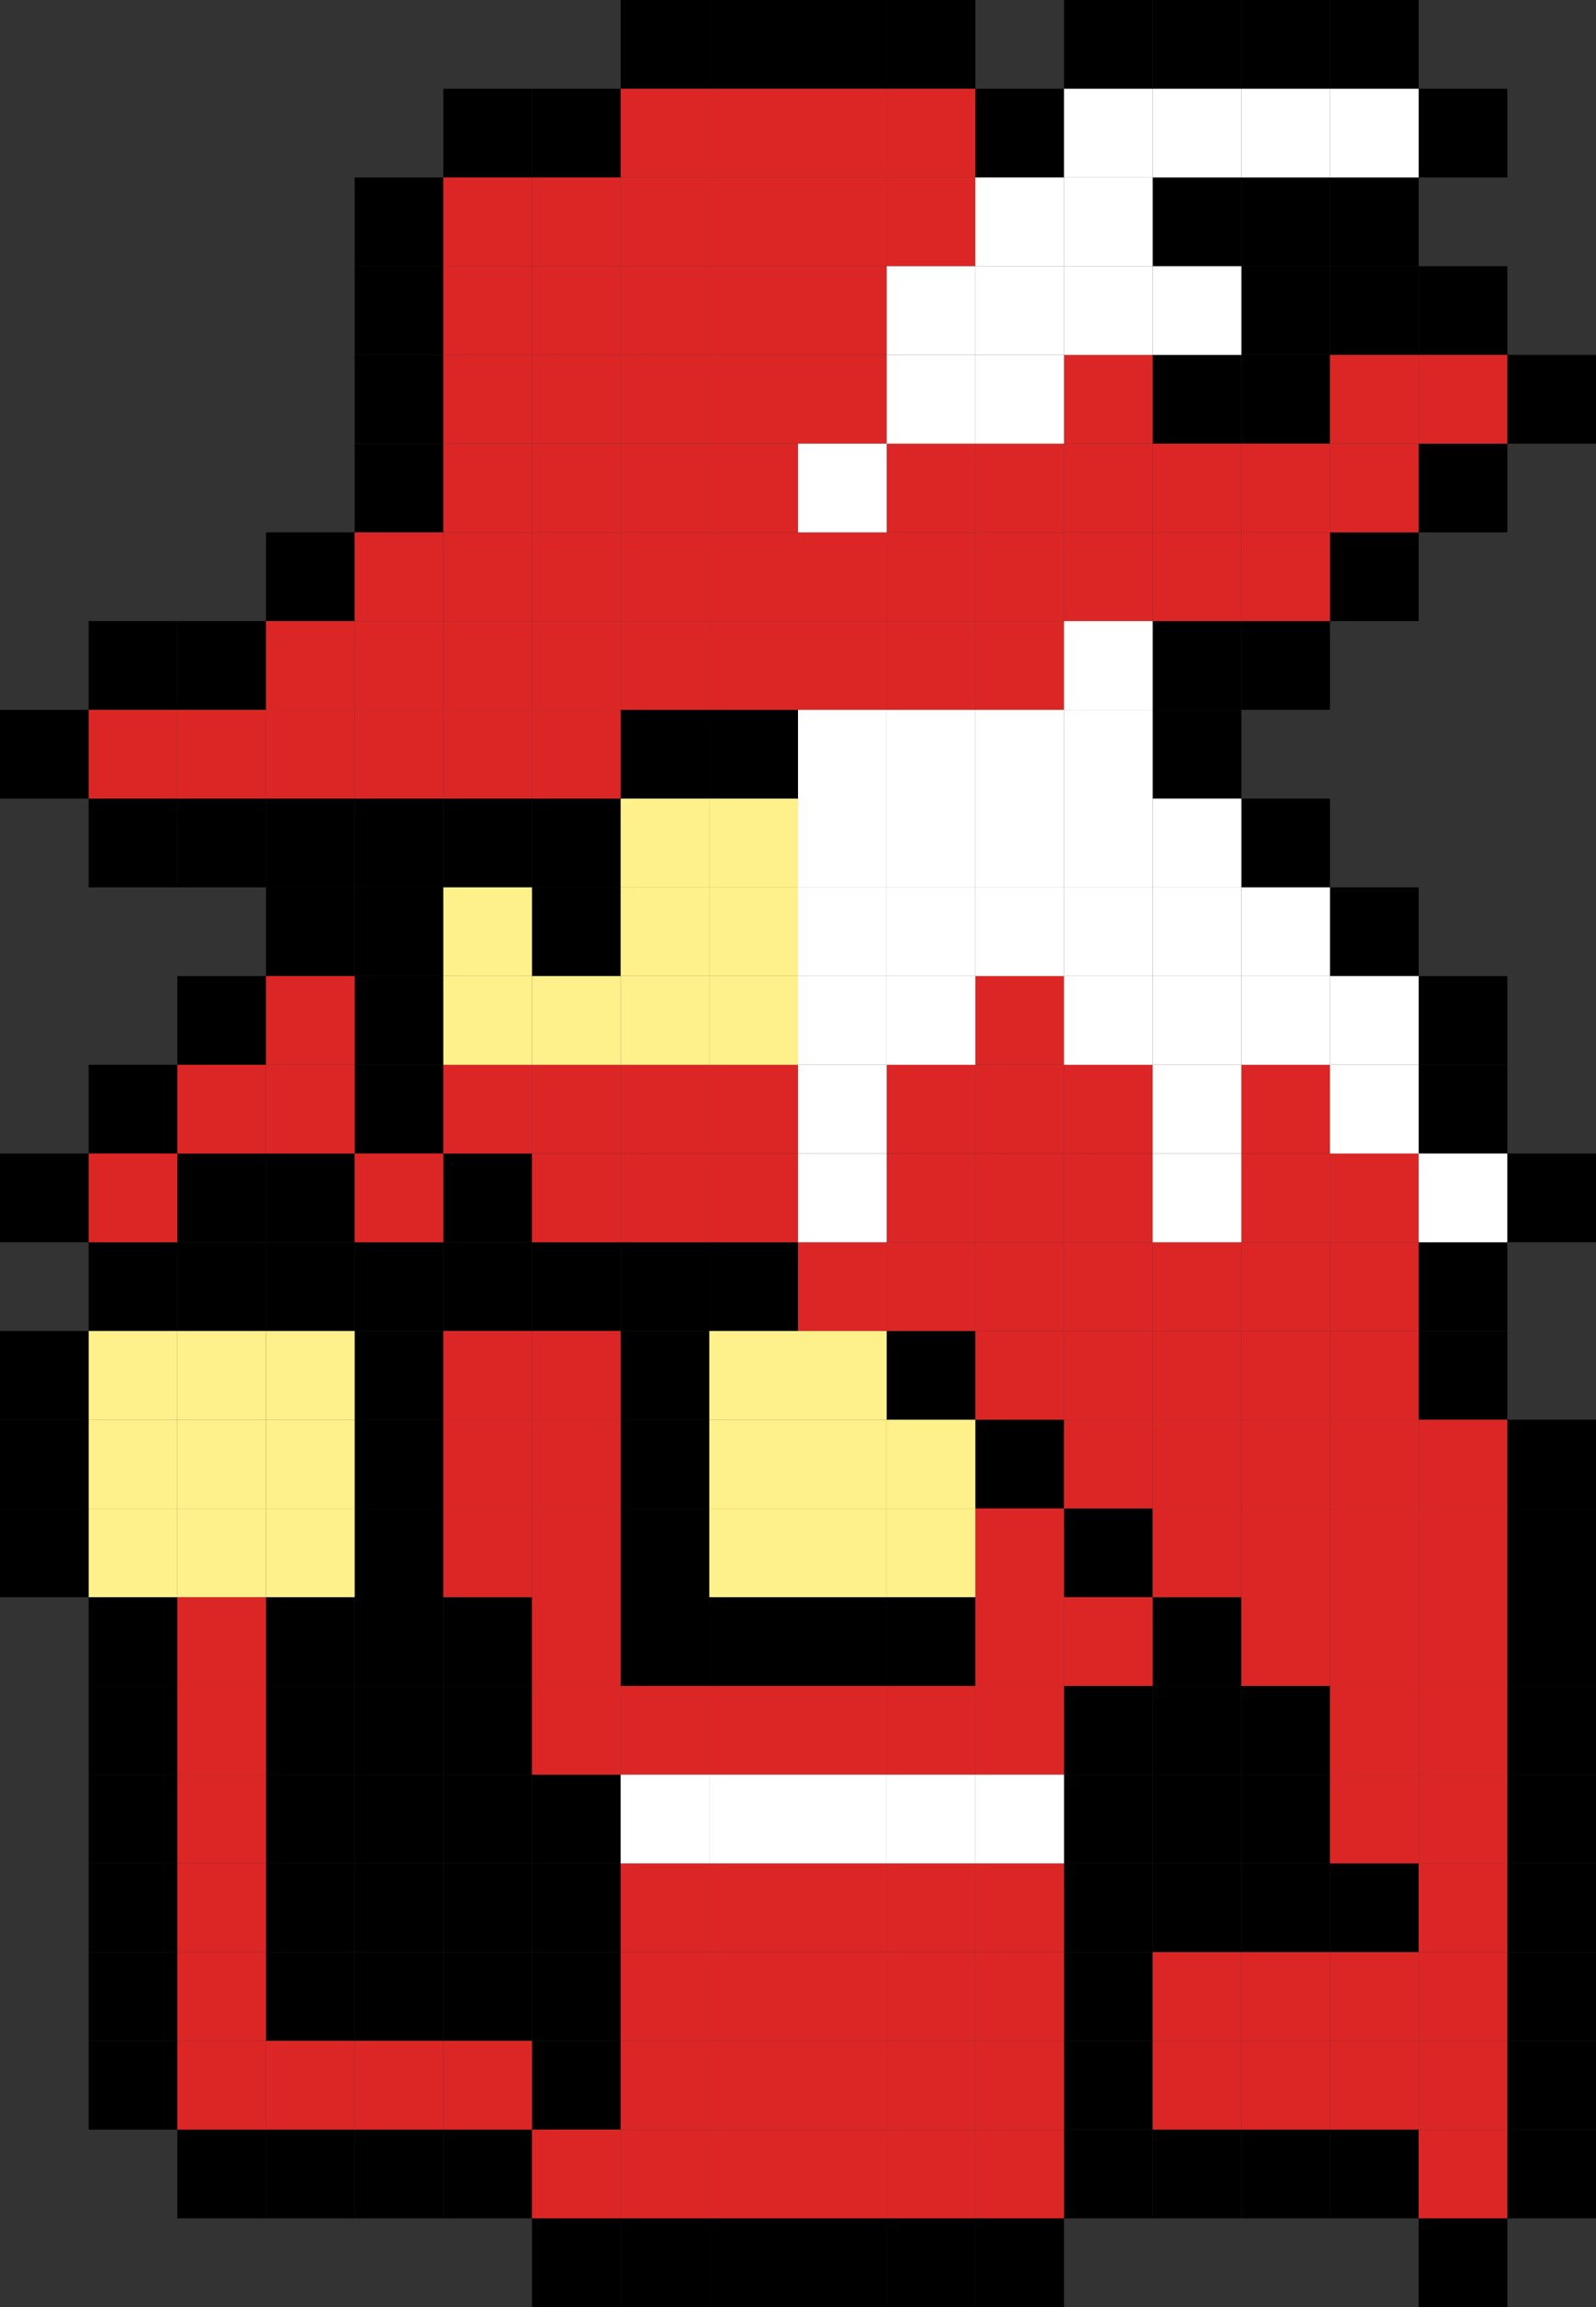 <svg width="180" height="260" viewBox="0 0 180 260" fill="none" xmlns="http://www.w3.org/2000/svg">
<rect x="0" y="0" width="180" height="260" fill="#333333" stroke="none"/>
<g clip-path="url(#clip0_48_3)">
<rect x="160" y="250" width="10" height="10" fill="black"/>
<rect x="170" y="240" width="10" height="10" fill="black"/>
<rect x="170" y="230" width="10" height="10" fill="black"/>
<rect x="170" y="220" width="10" height="10" fill="black"/>
<rect x="170" y="210" width="10" height="10" fill="black"/>
<rect x="150" y="240" width="10" height="10" fill="black"/>
<rect x="140" y="240" width="10" height="10" fill="black"/>
<rect x="130" y="240" width="10" height="10" fill="black"/>
<rect x="120" y="240" width="10" height="10" fill="black"/>
<rect x="120" y="230" width="10" height="10" fill="black"/>
<rect x="120" y="220" width="10" height="10" fill="black"/>
<rect x="120" y="210" width="10" height="10" fill="black"/>
<rect x="130" y="210" width="10" height="10" fill="black"/>
<rect x="140" y="210" width="10" height="10" fill="black"/>
<rect x="150" y="210" width="10" height="10" fill="black"/>
<rect x="140" y="200" width="10" height="10" fill="black"/>
<rect x="140" y="190" width="10" height="10" fill="black"/>
<rect x="130" y="190" width="10" height="10" fill="black"/>
<rect x="120" y="190" width="10" height="10" fill="black"/>
<rect x="130" y="180" width="10" height="10" fill="black"/>
<rect x="120" y="170" width="10" height="10" fill="black"/>
<rect x="110" y="160" width="10" height="10" fill="black"/>
<rect x="100" y="150" width="10" height="10" fill="black"/>
<rect x="170" y="200" width="10" height="10" fill="black"/>
<rect x="170" y="190" width="10" height="10" fill="black"/>
<rect x="170" y="180" width="10" height="10" fill="black"/>
<rect x="170" y="170" width="10" height="10" fill="black"/>
<rect x="170" y="160" width="10" height="10" fill="black"/>
<rect x="160" y="150" width="10" height="10" fill="black"/>
<rect x="160" y="140" width="10" height="10" fill="black"/>
<rect x="170" y="130" width="10" height="10" fill="black"/>
<rect x="160" y="120" width="10" height="10" fill="black"/>
<rect x="160" y="110" width="10" height="10" fill="black"/>
<rect x="150" y="100" width="10" height="10" fill="black"/>
<rect x="140" y="90" width="10" height="10" fill="black"/>
<rect x="130" y="80" width="10" height="10" fill="black"/>
<rect x="130" y="70" width="10" height="10" fill="black"/>
<rect x="140" y="70" width="10" height="10" fill="black"/>
<rect x="150" y="60" width="10" height="10" fill="black"/>
<rect x="160" y="50" width="10" height="10" fill="black"/>
<rect x="170" y="40" width="10" height="10" fill="black"/>
<rect x="160" y="30" width="10" height="10" fill="black"/>
<rect x="150" y="20" width="10" height="10" fill="black"/>
<rect x="150" y="30" width="10" height="10" fill="black"/>
<rect x="140" y="30" width="10" height="10" fill="black"/>
<rect x="140" y="20" width="10" height="10" fill="black"/>
<rect x="130" y="20" width="10" height="10" fill="black"/>
<rect x="110" y="250" width="10" height="10" fill="black"/>
<rect x="140" y="40" width="10" height="10" fill="black"/>
<rect x="130" y="40" width="10" height="10" fill="black"/>
<rect x="130" y="200" width="10" height="10" fill="black"/>
<rect x="120" y="200" width="10" height="10" fill="black"/>
<rect x="100" y="250" width="10" height="10" fill="black"/>
<rect x="90" y="250" width="10" height="10" fill="black"/>
<rect x="80" y="250" width="10" height="10" fill="black"/>
<rect x="70" y="250" width="10" height="10" fill="black"/>
<rect x="60" y="250" width="10" height="10" fill="black"/>
<rect x="50" y="240" width="10" height="10" fill="black"/>
<rect x="40" y="240" width="10" height="10" fill="black"/>
<rect x="30" y="240" width="10" height="10" fill="black"/>
<rect x="20" y="240" width="10" height="10" fill="black"/>
<rect x="10" y="230" width="10" height="10" fill="black"/>
<rect x="10" y="220" width="10" height="10" fill="black"/>
<rect x="10" y="210" width="10" height="10" fill="black"/>
<rect x="10" y="200" width="10" height="10" fill="black"/>
<rect x="10" y="190" width="10" height="10" fill="black"/>
<rect x="10" y="180" width="10" height="10" fill="black"/>
<rect x="50" y="220" width="10" height="10" fill="black"/>
<rect x="40" y="220" width="10" height="10" fill="black"/>
<rect x="30" y="220" width="10" height="10" fill="black"/>
<rect x="30" y="200" width="10" height="10" fill="black"/>
<rect x="40" y="210" width="10" height="10" fill="black"/>
<rect x="50" y="210" width="10" height="10" fill="black"/>
<rect x="50" y="200" width="10" height="10" fill="black"/>
<rect x="40" y="200" width="10" height="10" fill="black"/>
<rect x="30" y="190" width="10" height="10" fill="black"/>
<rect x="40" y="190" width="10" height="10" fill="black"/>
<rect x="50" y="190" width="10" height="10" fill="black"/>
<rect x="50" y="180" width="10" height="10" fill="black"/>
<rect x="40" y="180" width="10" height="10" fill="black"/>
<rect x="30" y="180" width="10" height="10" fill="black"/>
<rect y="170" width="10" height="10" fill="black"/>
<rect y="160" width="10" height="10" fill="black"/>
<rect y="150" width="10" height="10" fill="black"/>
<rect x="40" y="170" width="10" height="10" fill="black"/>
<rect x="40" y="160" width="10" height="10" fill="black"/>
<rect x="40" y="150" width="10" height="10" fill="black"/>
<rect x="40" y="140" width="10" height="10" fill="black"/>
<rect x="30" y="140" width="10" height="10" fill="black"/>
<rect x="20" y="140" width="10" height="10" fill="black"/>
<rect x="10" y="140" width="10" height="10" fill="black"/>
<rect x="20" y="130" width="10" height="10" fill="black"/>
<rect x="40" y="120" width="10" height="10" fill="black"/>
<rect x="50" y="130" width="10" height="10" fill="black"/>
<rect x="10" y="120" width="10" height="10" fill="black"/>
<rect x="20" y="110" width="10" height="10" fill="black"/>
<rect x="30" y="100" width="10" height="10" fill="black"/>
<rect x="50" y="140" width="10" height="10" fill="black"/>
<rect x="60" y="140" width="10" height="10" fill="black"/>
<rect x="70" y="140" width="10" height="10" fill="black"/>
<rect x="80" y="140" width="10" height="10" fill="black"/>
<rect x="70" y="150" width="10" height="10" fill="black"/>
<rect x="70" y="160" width="10" height="10" fill="black"/>
<rect x="70" y="170" width="10" height="10" fill="black"/>
<rect x="70" y="180" width="10" height="10" fill="black"/>
<rect x="80" y="180" width="10" height="10" fill="black"/>
<rect x="90" y="180" width="10" height="10" fill="black"/>
<rect x="100" y="180" width="10" height="10" fill="black"/>
<rect x="40" y="110" width="10" height="10" fill="black"/>
<rect x="40" y="100" width="10" height="10" fill="black"/>
<rect x="40" y="90" width="10" height="10" fill="black"/>
<rect x="30" y="90" width="10" height="10" fill="black"/>
<rect x="20" y="90" width="10" height="10" fill="black"/>
<rect x="10" y="90" width="10" height="10" fill="black"/>
<rect y="80" width="10" height="10" fill="black"/>
<rect x="10" y="70" width="10" height="10" fill="black"/>
<rect x="20" y="70" width="10" height="10" fill="black"/>
<rect x="30" y="60" width="10" height="10" fill="black"/>
<rect x="40" y="50" width="10" height="10" fill="black"/>
<rect x="40" y="40" width="10" height="10" fill="black"/>
<rect x="40" y="30" width="10" height="10" fill="black"/>
<rect x="40" y="20" width="10" height="10" fill="black"/>
<rect x="50" y="10" width="10" height="10" fill="black"/>
<rect x="60" y="10" width="10" height="10" fill="black"/>
<rect x="70" width="10" height="10" fill="black"/>
<rect x="160" y="10" width="10" height="10" fill="black"/>
<rect x="110" y="10" width="10" height="10" fill="black"/>
<rect x="50" y="90" width="10" height="10" fill="black"/>
<rect x="60" y="90" width="10" height="10" fill="black"/>
<rect x="60" y="100" width="10" height="10" fill="black"/>
<rect x="70" y="80" width="10" height="10" fill="black"/>
<rect x="80" y="80" width="10" height="10" fill="black"/>
<rect x="30" y="130" width="10" height="10" fill="black"/>
<rect y="130" width="10" height="10" fill="black"/>
<rect x="30" y="210" width="10" height="10" fill="black"/>
<rect x="60" y="230" width="10" height="10" fill="black"/>
<rect x="60" y="220" width="10" height="10" fill="black"/>
<rect x="60" y="210" width="10" height="10" fill="black"/>
<rect x="60" y="200" width="10" height="10" fill="black"/>
<rect x="80" width="10" height="10" fill="black"/>
<rect x="90" width="10" height="10" fill="black"/>
<rect x="100" width="10" height="10" fill="black"/>
<rect x="120" width="10" height="10" fill="black"/>
<rect x="140" width="10" height="10" fill="black"/>
<rect x="130" width="10" height="10" fill="black"/>
<rect x="150" width="10" height="10" fill="black"/>
<rect x="70" y="20" width="10" height="10" fill="#DC2626"/>
<rect x="80" y="20" width="10" height="10" fill="#DC2626"/>
<rect x="90" y="20" width="10" height="10" fill="#DC2626"/>
<rect x="100" y="10" width="10" height="10" fill="#DC2626"/>
<rect x="50" y="20" width="10" height="10" fill="#DC2626"/>
<rect x="60" y="20" width="10" height="10" fill="#DC2626"/>
<rect x="70" y="10" width="10" height="10" fill="#DC2626"/>
<rect x="80" y="10" width="10" height="10" fill="#DC2626"/>
<rect x="90" y="10" width="10" height="10" fill="#DC2626"/>
<rect x="50" y="30" width="10" height="10" fill="#DC2626"/>
<rect x="60" y="30" width="10" height="10" fill="#DC2626"/>
<rect x="70" y="30" width="10" height="10" fill="#DC2626"/>
<rect x="80" y="30" width="10" height="10" fill="#DC2626"/>
<rect x="90" y="30" width="10" height="10" fill="#DC2626"/>
<rect x="100" y="20" width="10" height="10" fill="#DC2626"/>
<rect x="100" y="50" width="10" height="10" fill="#DC2626"/>
<rect x="110" y="50" width="10" height="10" fill="#DC2626"/>
<rect x="120" y="50" width="10" height="10" fill="#DC2626"/>
<rect x="130" y="50" width="10" height="10" fill="#DC2626"/>
<rect x="140" y="50" width="10" height="10" fill="#DC2626"/>
<rect x="150" y="50" width="10" height="10" fill="#DC2626"/>
<rect x="150" y="40" width="10" height="10" fill="#DC2626"/>
<rect x="160" y="40" width="10" height="10" fill="#DC2626"/>
<rect x="50" y="50" width="10" height="10" fill="#DC2626"/>
<rect x="50" y="40" width="10" height="10" fill="#DC2626"/>
<rect x="60" y="40" width="10" height="10" fill="#DC2626"/>
<rect x="70" y="40" width="10" height="10" fill="#DC2626"/>
<rect x="80" y="40" width="10" height="10" fill="#DC2626"/>
<rect x="90" y="40" width="10" height="10" fill="#DC2626"/>
<rect x="120" y="40" width="10" height="10" fill="#DC2626"/>
<rect x="60" y="50" width="10" height="10" fill="#DC2626"/>
<rect x="70" y="50" width="10" height="10" fill="#DC2626"/>
<rect x="80" y="50" width="10" height="10" fill="#DC2626"/>
<rect x="40" y="60" width="10" height="10" fill="#DC2626"/>
<rect x="50" y="60" width="10" height="10" fill="#DC2626"/>
<rect x="60" y="60" width="10" height="10" fill="#DC2626"/>
<rect x="70" y="60" width="10" height="10" fill="#DC2626"/>
<rect x="80" y="60" width="10" height="10" fill="#DC2626"/>
<rect x="90" y="60" width="10" height="10" fill="#DC2626"/>
<rect x="100" y="60" width="10" height="10" fill="#DC2626"/>
<rect x="110" y="60" width="10" height="10" fill="#DC2626"/>
<rect x="120" y="60" width="10" height="10" fill="#DC2626"/>
<rect x="130" y="60" width="10" height="10" fill="#DC2626"/>
<rect x="140" y="60" width="10" height="10" fill="#DC2626"/>
<rect x="100" y="70" width="10" height="10" fill="#DC2626"/>
<rect x="90" y="70" width="10" height="10" fill="#DC2626"/>
<rect x="70" y="70" width="10" height="10" fill="#DC2626"/>
<rect x="50" y="70" width="10" height="10" fill="#DC2626"/>
<rect x="30" y="70" width="10" height="10" fill="#DC2626"/>
<rect x="60" y="70" width="10" height="10" fill="#DC2626"/>
<rect x="40" y="70" width="10" height="10" fill="#DC2626"/>
<rect x="60" y="80" width="10" height="10" fill="#DC2626"/>
<rect x="50" y="80" width="10" height="10" fill="#DC2626"/>
<rect x="40" y="80" width="10" height="10" fill="#DC2626"/>
<rect x="30" y="80" width="10" height="10" fill="#DC2626"/>
<rect x="20" y="80" width="10" height="10" fill="#DC2626"/>
<rect x="10" y="80" width="10" height="10" fill="#DC2626"/>
<rect x="80" y="70" width="10" height="10" fill="#DC2626"/>
<rect x="110" y="70" width="10" height="10" fill="#DC2626"/>
<rect x="80" y="120" width="10" height="10" fill="#DC2626"/>
<rect x="70" y="120" width="10" height="10" fill="#DC2626"/>
<rect x="80" y="130" width="10" height="10" fill="#DC2626"/>
<rect x="70" y="130" width="10" height="10" fill="#DC2626"/>
<rect x="60" y="130" width="10" height="10" fill="#DC2626"/>
<rect x="60" y="120" width="10" height="10" fill="#DC2626"/>
<rect x="50" y="120" width="10" height="10" fill="#DC2626"/>
<rect x="30" y="120" width="10" height="10" fill="#DC2626"/>
<rect x="20" y="120" width="10" height="10" fill="#DC2626"/>
<rect x="30" y="110" width="10" height="10" fill="#DC2626"/>
<rect x="10" y="130" width="10" height="10" fill="#DC2626"/>
<rect x="40" y="130" width="10" height="10" fill="#DC2626"/>
<rect x="90" y="140" width="10" height="10" fill="#DC2626"/>
<rect x="100" y="140" width="10" height="10" fill="#DC2626"/>
<rect x="110" y="140" width="10" height="10" fill="#DC2626"/>
<rect x="120" y="140" width="10" height="10" fill="#DC2626"/>
<rect x="130" y="140" width="10" height="10" fill="#DC2626"/>
<rect x="140" y="140" width="10" height="10" fill="#DC2626"/>
<rect x="150" y="140" width="10" height="10" fill="#DC2626"/>
<rect x="150" y="130" width="10" height="10" fill="#DC2626"/>
<rect x="140" y="130" width="10" height="10" fill="#DC2626"/>
<rect x="140" y="120" width="10" height="10" fill="#DC2626"/>
<rect x="120" y="130" width="10" height="10" fill="#DC2626"/>
<rect x="110" y="130" width="10" height="10" fill="#DC2626"/>
<rect x="100" y="130" width="10" height="10" fill="#DC2626"/>
<rect x="100" y="120" width="10" height="10" fill="#DC2626"/>
<rect x="110" y="120" width="10" height="10" fill="#DC2626"/>
<rect x="120" y="120" width="10" height="10" fill="#DC2626"/>
<rect x="110" y="110" width="10" height="10" fill="#DC2626"/>
<rect x="110" y="150" width="10" height="10" fill="#DC2626"/>
<rect x="120" y="150" width="10" height="10" fill="#DC2626"/>
<rect x="130" y="150" width="10" height="10" fill="#DC2626"/>
<rect x="140" y="150" width="10" height="10" fill="#DC2626"/>
<rect x="150" y="150" width="10" height="10" fill="#DC2626"/>
<rect x="120" y="160" width="10" height="10" fill="#DC2626"/>
<rect x="130" y="160" width="10" height="10" fill="#DC2626"/>
<rect x="140" y="160" width="10" height="10" fill="#DC2626"/>
<rect x="150" y="160" width="10" height="10" fill="#DC2626"/>
<rect x="160" y="160" width="10" height="10" fill="#DC2626"/>
<rect x="130" y="170" width="10" height="10" fill="#DC2626"/>
<rect x="140" y="170" width="10" height="10" fill="#DC2626"/>
<rect x="150" y="170" width="10" height="10" fill="#DC2626"/>
<rect x="160" y="170" width="10" height="10" fill="#DC2626"/>
<rect x="140" y="180" width="10" height="10" fill="#DC2626"/>
<rect x="150" y="180" width="10" height="10" fill="#DC2626"/>
<rect x="160" y="180" width="10" height="10" fill="#DC2626"/>
<rect x="150" y="190" width="10" height="10" fill="#DC2626"/>
<rect x="160" y="190" width="10" height="10" fill="#DC2626"/>
<rect x="150" y="200" width="10" height="10" fill="#DC2626"/>
<rect x="160" y="200" width="10" height="10" fill="#DC2626"/>
<rect x="160" y="210" width="10" height="10" fill="#DC2626"/>
<rect x="160" y="220" width="10" height="10" fill="#DC2626"/>
<rect x="160" y="230" width="10" height="10" fill="#DC2626"/>
<rect x="160" y="240" width="10" height="10" fill="#DC2626"/>
<rect x="130" y="220" width="10" height="10" fill="#DC2626"/>
<rect x="140" y="220" width="10" height="10" fill="#DC2626"/>
<rect x="150" y="220" width="10" height="10" fill="#DC2626"/>
<rect x="130" y="230" width="10" height="10" fill="#DC2626"/>
<rect x="140" y="230" width="10" height="10" fill="#DC2626"/>
<rect x="150" y="230" width="10" height="10" fill="#DC2626"/>
<rect x="50" y="230" width="10" height="10" fill="#DC2626"/>
<rect x="40" y="230" width="10" height="10" fill="#DC2626"/>
<rect x="30" y="230" width="10" height="10" fill="#DC2626"/>
<rect x="20" y="230" width="10" height="10" fill="#DC2626"/>
<rect x="20" y="220" width="10" height="10" fill="#DC2626"/>
<rect x="20" y="210" width="10" height="10" fill="#DC2626"/>
<rect x="20" y="200" width="10" height="10" fill="#DC2626"/>
<rect x="20" y="190" width="10" height="10" fill="#DC2626"/>
<rect x="20" y="180" width="10" height="10" fill="#DC2626"/>
<rect x="110" y="240" width="10" height="10" fill="#DC2626"/>
<rect x="100" y="240" width="10" height="10" fill="#DC2626"/>
<rect x="90" y="240" width="10" height="10" fill="#DC2626"/>
<rect x="80" y="240" width="10" height="10" fill="#DC2626"/>
<rect x="70" y="240" width="10" height="10" fill="#DC2626"/>
<rect x="60" y="240" width="10" height="10" fill="#DC2626"/>
<rect x="70" y="230" width="10" height="10" fill="#DC2626"/>
<rect x="80" y="220" width="10" height="10" fill="#DC2626"/>
<rect x="90" y="210" width="10" height="10" fill="#DC2626"/>
<rect x="100" y="210" width="10" height="10" fill="#DC2626"/>
<rect x="110" y="210" width="10" height="10" fill="#DC2626"/>
<rect x="90" y="220" width="10" height="10" fill="#DC2626"/>
<rect x="80" y="230" width="10" height="10" fill="#DC2626"/>
<rect x="90" y="230" width="10" height="10" fill="#DC2626"/>
<rect x="100" y="230" width="10" height="10" fill="#DC2626"/>
<rect x="110" y="230" width="10" height="10" fill="#DC2626"/>
<rect x="100" y="220" width="10" height="10" fill="#DC2626"/>
<rect x="110" y="220" width="10" height="10" fill="#DC2626"/>
<rect x="70" y="220" width="10" height="10" fill="#DC2626"/>
<rect x="70" y="210" width="10" height="10" fill="#DC2626"/>
<rect x="80" y="210" width="10" height="10" fill="#DC2626"/>
<rect x="50" y="150" width="10" height="10" fill="#DC2626"/>
<rect x="50" y="160" width="10" height="10" fill="#DC2626"/>
<rect x="50" y="170" width="10" height="10" fill="#DC2626"/>
<rect x="60" y="160" width="10" height="10" fill="#DC2626"/>
<rect x="60" y="170" width="10" height="10" fill="#DC2626"/>
<rect x="60" y="180" width="10" height="10" fill="#DC2626"/>
<rect x="60" y="190" width="10" height="10" fill="#DC2626"/>
<rect x="70" y="190" width="10" height="10" fill="#DC2626"/>
<rect x="80" y="190" width="10" height="10" fill="#DC2626"/>
<rect x="90" y="190" width="10" height="10" fill="#DC2626"/>
<rect x="100" y="190" width="10" height="10" fill="#DC2626"/>
<rect x="110" y="190" width="10" height="10" fill="#DC2626"/>
<rect x="110" y="180" width="10" height="10" fill="#DC2626"/>
<rect x="110" y="170" width="10" height="10" fill="#DC2626"/>
<rect x="120" y="180" width="10" height="10" fill="#DC2626"/>
<rect x="60" y="150" width="10" height="10" fill="#DC2626"/>
<rect x="70" y="90" width="10" height="10" fill="#FEF08A"/>
<rect x="70" y="100" width="10" height="10" fill="#FEF08A"/>
<rect x="70" y="110" width="10" height="10" fill="#FEF08A"/>
<rect x="60" y="110" width="10" height="10" fill="#FEF08A"/>
<rect x="50" y="110" width="10" height="10" fill="#FEF08A"/>
<rect x="50" y="100" width="10" height="10" fill="#FEF08A"/>
<rect x="80" y="100" width="10" height="10" fill="#FEF08A"/>
<rect x="80" y="110" width="10" height="10" fill="#FEF08A"/>
<rect x="80" y="90" width="10" height="10" fill="#FEF08A"/>
<rect x="80" y="150" width="10" height="10" fill="#FEF08A"/>
<rect x="80" y="160" width="10" height="10" fill="#FEF08A"/>
<rect x="80" y="170" width="10" height="10" fill="#FEF08A"/>
<rect x="90" y="160" width="10" height="10" fill="#FEF08A"/>
<rect x="100" y="160" width="10" height="10" fill="#FEF08A"/>
<rect x="90" y="170" width="10" height="10" fill="#FEF08A"/>
<rect x="100" y="170" width="10" height="10" fill="#FEF08A"/>
<rect x="90" y="150" width="10" height="10" fill="#FEF08A"/>
<rect x="30" y="170" width="10" height="10" fill="#FEF08A"/>
<rect x="30" y="160" width="10" height="10" fill="#FEF08A"/>
<rect x="30" y="150" width="10" height="10" fill="#FEF08A"/>
<rect x="20" y="150" width="10" height="10" fill="#FEF08A"/>
<rect x="10" y="150" width="10" height="10" fill="#FEF08A"/>
<rect x="20" y="160" width="10" height="10" fill="#FEF08A"/>
<rect x="20" y="170" width="10" height="10" fill="#FEF08A"/>
<rect x="10" y="170" width="10" height="10" fill="#FEF08A"/>
<rect x="10" y="160" width="10" height="10" fill="#FEF08A"/>
<rect x="90" y="80" width="10" height="10" fill="white"/>
<rect x="110" y="80" width="10" height="10" fill="white"/>
<rect x="120" y="70" width="10" height="10" fill="white"/>
<rect x="120" y="80" width="10" height="10" fill="white"/>
<rect x="90" y="90" width="10" height="10" fill="white"/>
<rect x="100" y="90" width="10" height="10" fill="white"/>
<rect x="110" y="90" width="10" height="10" fill="white"/>
<rect x="120" y="90" width="10" height="10" fill="white"/>
<rect x="130" y="90" width="10" height="10" fill="white"/>
<rect x="90" y="100" width="10" height="10" fill="white"/>
<rect x="100" y="100" width="10" height="10" fill="white"/>
<rect x="110" y="100" width="10" height="10" fill="white"/>
<rect x="120" y="100" width="10" height="10" fill="white"/>
<rect x="130" y="100" width="10" height="10" fill="white"/>
<rect x="140" y="100" width="10" height="10" fill="white"/>
<rect x="90" y="110" width="10" height="10" fill="white"/>
<rect x="100" y="110" width="10" height="10" fill="white"/>
<rect x="120" y="110" width="10" height="10" fill="white"/>
<rect x="140" y="110" width="10" height="10" fill="white"/>
<rect x="130" y="110" width="10" height="10" fill="white"/>
<rect x="150" y="110" width="10" height="10" fill="white"/>
<rect x="150" y="120" width="10" height="10" fill="white"/>
<rect x="160" y="130" width="10" height="10" fill="white"/>
<rect x="130" y="120" width="10" height="10" fill="white"/>
<rect x="130" y="130" width="10" height="10" fill="white"/>
<rect x="90" y="120" width="10" height="10" fill="white"/>
<rect x="90" y="130" width="10" height="10" fill="white"/>
<rect x="100" y="80" width="10" height="10" fill="white"/>
<rect x="100" y="40" width="10" height="10" fill="white"/>
<rect x="90" y="50" width="10" height="10" fill="white"/>
<rect x="100" y="30" width="10" height="10" fill="white"/>
<rect x="110" y="30" width="10" height="10" fill="white"/>
<rect x="120" y="30" width="10" height="10" fill="white"/>
<rect x="110" y="20" width="10" height="10" fill="white"/>
<rect x="120" y="20" width="10" height="10" fill="white"/>
<rect x="120" y="10" width="10" height="10" fill="white"/>
<rect x="130" y="10" width="10" height="10" fill="white"/>
<rect x="140" y="10" width="10" height="10" fill="white"/>
<rect x="150" y="10" width="10" height="10" fill="white"/>
<rect x="130" y="30" width="10" height="10" fill="white"/>
<rect x="110" y="40" width="10" height="10" fill="white"/>
<rect x="70" y="200" width="10" height="10" fill="white"/>
<rect x="90" y="200" width="10" height="10" fill="white"/>
<rect x="110" y="200" width="10" height="10" fill="white"/>
<rect x="100" y="200" width="10" height="10" fill="white"/>
<rect x="80" y="200" width="10" height="10" fill="white"/>
</g>
<defs>
<clipPath id="clip0_48_3">
<rect width="180" height="260" fill="white"/>
</clipPath>
</defs>
</svg>

